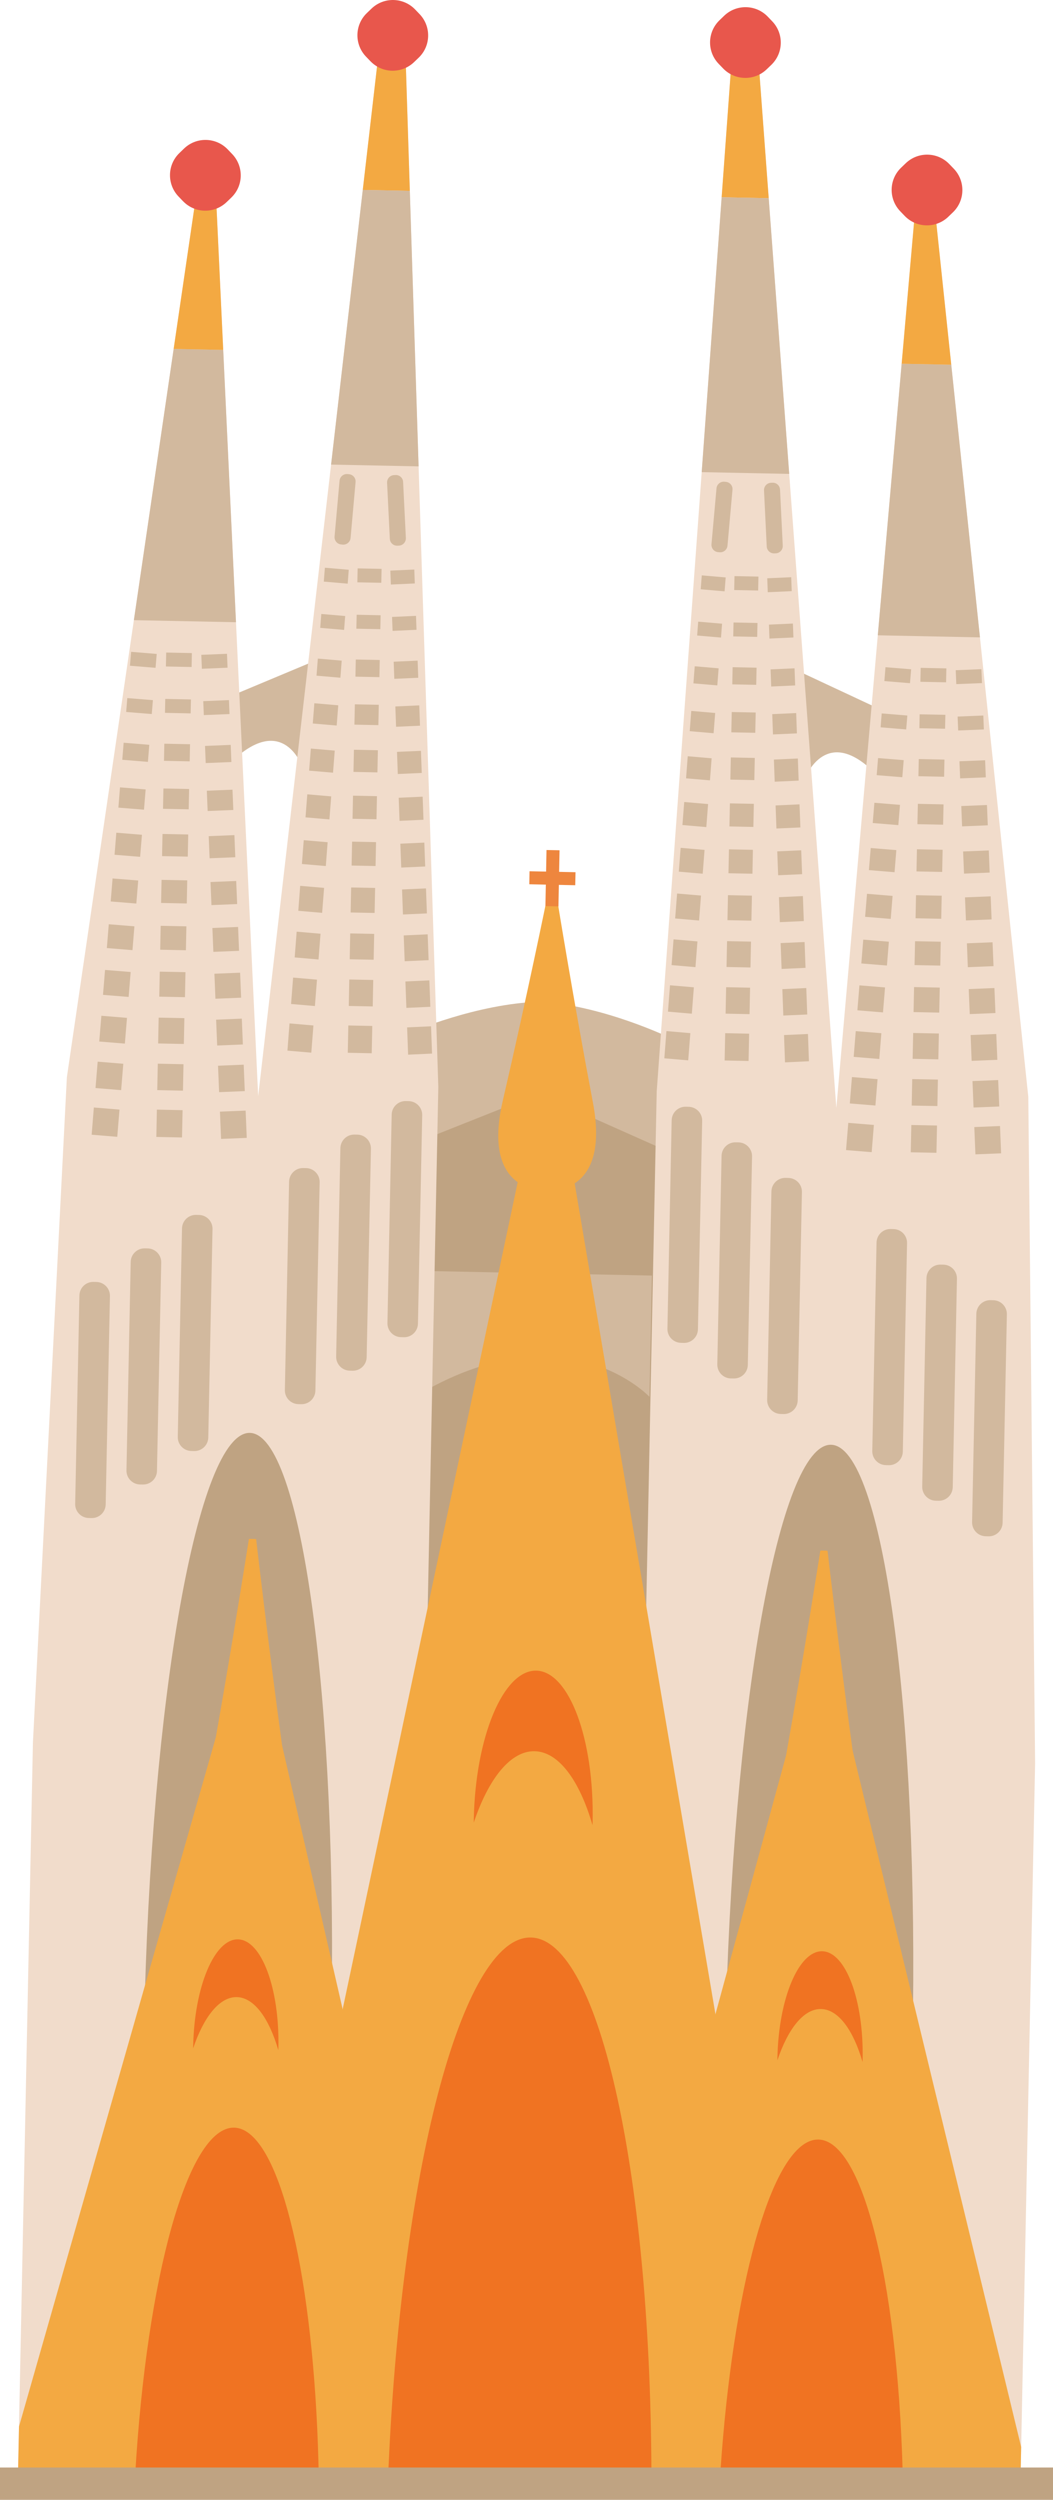 <svg xmlns="http://www.w3.org/2000/svg" width="454.96" height="1080" viewBox="0 0 454.96 1080"><g id="a"/><g id="b"><g id="c"><g id="d"><g><path d="M283.16 859.34 152.92 856.69 160.92 463.46 291.18 466.11 283.16 859.34z" fill="#bfa382"/><path d="M183.61 549.09l98.05 2-1.06 52.38s-35.41-37.86-98.06-1.99l1.07-52.39z" fill="#d2b99e"/><path d="M99.16 300.94l35.18-14.73-3.69 45.22s-7.2-21.32-26.96-5.58c-19.76 15.74-23.21-10.89-23.21-10.89l18.68-14.02z" fill="#d2b99e"/><g><path d="M177.61 445.88s28.35-12.26 55.45-13.1c27.08-.83-2.57 40.67-2.57 40.67l-56.44 22.45 3.57-50.02z" fill="#d2b99e"/><path d="M289 448.15s-27.84-13.42-54.87-15.35c-27.03-1.94.9 40.74.9 40.74l55.5 24.73-1.53-50.12z" fill="#d2b99e"/></g><path d="M189.38 469.61 177.11 1071.92 7.79 1068.48 14.22 752.97 28.89 465.41 57.84 267.93 75.03 150.74 84.23 87.97 93.49 88.17 96.44 151.17 101.96 268.82 111.55 473.58 143.05 200.72 156.74 82.05 163.25 25.72 175.28 25.96 177.07 82.46 180.86 201.49 189.38 469.61z" fill="#f1dccb"/><g><path d="M130.17 606.66l-1.24-.03c-3.31-.06-5.91-2.79-5.85-6.09l1.83-90.06c.08-3.3 2.8-5.91 6.1-5.85l1.24.02c3.3.07 5.92 2.8 5.86 6.09l-1.84 90.06c-.07 3.3-2.8 5.92-6.09 5.85z" fill="#d2b99e"/><path d="M152.33 592.19l-1.24-.03c-3.3-.06-5.91-2.8-5.85-6.09l1.83-90.06c.08-3.3 2.81-5.91 6.1-5.84l1.24.02c3.3.08 5.91 2.8 5.85 6.1l-1.84 90.06c-.06 3.3-2.79 5.92-6.09 5.84z" fill="#d2b99e"/><path d="M174.5 577.72l-1.25-.03c-3.29-.06-5.92-2.79-5.85-6.09l1.83-90.06c.07-3.3 2.81-5.91 6.1-5.85l1.25.03c3.29.07 5.91 2.79 5.84 6.09l-1.84 90.06c-.07 3.3-2.79 5.92-6.08 5.85z" fill="#d2b99e"/></g><g><path d="M39.56 655.85l-1.23-.03c-3.3-.07-5.92-2.8-5.85-6.09l1.83-90.06c.07-3.3 2.79-5.92 6.1-5.85l1.24.03c3.3.06 5.92 2.8 5.85 6.09l-1.84 90.06c-.07 3.3-2.79 5.91-6.1 5.85z" fill="#d2b99e"/><path d="M61.73 641.36l-1.24-.02c-3.3-.08-5.92-2.8-5.85-6.1l1.83-90.06c.07-3.3 2.8-5.92 6.1-5.85l1.24.02c3.3.07 5.91 2.81 5.85 6.09l-1.84 90.07c-.06 3.29-2.79 5.91-6.09 5.84z" fill="#d2b99e"/><path d="M83.9 626.9l-1.25-.03c-3.3-.07-5.92-2.8-5.84-6.09l1.83-90.06c.06-3.3 2.79-5.92 6.09-5.85l1.25.03c3.29.06 5.92 2.8 5.84 6.09l-1.83 90.06c-.07 3.3-2.8 5.91-6.09 5.85z" fill="#d2b99e"/></g><g><path d="M78.64 491.42 67.55 491.19 67.78 479.39 78.89 479.63 78.64 491.42z" fill="#d2b99e"/><path d="M68.07 459.66h11.11v11.43H68.07z" transform="translate(9.67 -1.43) rotate(1.19)" fill="#d2b99e"/><path d="M68.48 439.75h11.11v11.16H68.48z" transform="translate(8.99 -1.4) rotate(1.16)" fill="#d2b99e"/><path d="M68.88 419.89h11.11v10.81H68.88z" transform="translate(8.59 -1.41) rotate(1.15)" fill="#d2b99e"/><path d="M69.3 400.1h11.11v10.33H69.3z" transform="translate(8.31 -1.45) rotate(1.17)" fill="#d2b99e"/><path d="M80.7 390.33 69.6 390.1 69.81 380.13 80.9 380.35 80.7 390.33z" fill="#d2b99e"/><path d="M70.11 360.41h11.11v9.57H70.11z" transform="translate(7.48 -1.47) rotate(1.17)" fill="#d2b99e"/><path d="M81.53 349.65 70.43 349.43 70.61 340.65 81.71 340.88 81.53 349.65z" fill="#d2b99e"/><path d="M70.92 321.42h11.11v7.4H70.92z" transform="translate(6.66 -1.5) rotate(1.17)" fill="#d2b99e"/><path d="M71.34 302.07h11.1v6.02H71.34z" transform="translate(6.35 -1.53) rotate(1.19)" fill="#d2b99e"/><path d="M82.79 288.17 71.68 287.94 71.81 281.92 82.9 282.15 82.79 288.17z" fill="#d2b99e"/></g><g><g><path d="M50.66 491.14 39.6 490.23 40.55 478.47 51.63 479.38 50.66 491.14z" fill="#d2b99e"/><path d="M41.69 459.11H52.8v11.43H41.69z" transform="translate(38.19 -2.31) rotate(4.69)" fill="#d2b99e"/><path d="M53.95 450.87 42.88 449.97 43.8 438.84 54.87 439.75 53.95 450.87z" fill="#d2b99e"/><path d="M44.95 419.47h11.11v10.81H44.95z" transform="translate(34.66 -2.7) rotate(4.66)" fill="#d2b99e"/><path d="M46.58 399.74h11.11v10.32H46.58z" transform="translate(33.05 -2.9) rotate(4.66)" fill="#d2b99e"/><path d="M58.9 390.36 47.83 389.46 48.64 379.52 59.72 380.41 58.9 390.36z" fill="#d2b99e"/><path d="M60.54 370.18 49.49 369.28 50.26 359.75 61.33 360.65 60.54 370.18z" fill="#d2b99e"/><path d="M62.21 349.81 51.15 348.92 51.85 340.16 62.93 341.07 62.21 349.81z" fill="#d2b99e"/><path d="M63.91 329.15 52.83 328.25 53.43 320.88 64.5 321.78 63.91 329.15z" fill="#d2b99e"/><path d="M54.75 302.03h11.1v6.02H54.75z" transform="translate(24.97 -3.89) rotate(4.66)" fill="#d2b99e"/><path d="M67.21 288.52 56.15 287.62 56.65 281.61 67.71 282.52l-.5 6z" fill="#d2b99e"/></g><g><path d="M95.52 492.05 106.61 491.6 106.13 479.81 95.03 480.26 95.52 492.05z" fill="#d2b99e"/><path d="M94.46 460.19h11.1v11.43H94.46z" transform="translate(219.01 927.32) rotate(177.65)" fill="#d2b99e"/><path d="M93.64 440.3h11.11v11.17H93.64z" transform="translate(216.55 887.33) rotate(177.65)" fill="#d2b99e"/><path d="M92.82 420.45h11.11v10.81H92.82z" transform="translate(214.09 847.34) rotate(177.66)" fill="#d2b99e"/><path d="M92.01 400.67h11.11v10.32H92.01z" transform="translate(211.51 807.38) rotate(177.67)" fill="#d2b99e"/><path d="M91.19 380.82h11.11v9.98H91.19z" transform="translate(209.19 767.34) rotate(177.65)" fill="#d2b99e"/><path d="M90.37 361h11.11v9.57H90.37z" transform="translate(206.51 727.42) rotate(177.69)" fill="#d2b99e"/><path d="M89.55 341.38h11.1v8.77H89.55z" transform="translate(204.28 687.35) rotate(177.65)" fill="#d2b99e"/><path d="M88.88 329.67 99.98 329.22 99.68 321.81 88.58 322.27 88.88 329.67z" fill="#d2b99e"/><path d="M87.91 302.7h11.11v6.03H87.91z" transform="translate(199.36 607.35) rotate(177.66)" fill="#d2b99e"/><path d="M87.22 288.93 98.32 288.47 98.07 282.46 86.98 282.91 87.22 288.93z" fill="#d2b99e"/></g></g><g><g><path d="M172.37 235.73l-.65.03c-1.74.08-3.21-1.25-3.29-2.98l-1.19-24.23c-.07-1.73 1.26-3.21 3-3.29l.64-.03c1.75-.09 3.21 1.25 3.29 2.98l1.19 24.22c.08 1.74-1.26 3.21-2.99 3.3z" fill="#d2b99e"/><path d="M147.41 235.22l.65.07c1.73.15 3.25-1.12 3.41-2.86l2.16-24.15c.16-1.73-1.12-3.25-2.85-3.41l-.65-.06c-1.72-.15-3.25 1.12-3.42 2.85l-2.16 24.15c-.15 1.72 1.12 3.25 2.85 3.41z" fill="#d2b99e"/></g><g><g><path d="M150.37 443.14h10.35v11.8H150.37z" transform="translate(9.13 -3.06) rotate(1.16)" fill="#d2b99e"/><path d="M150.78 423.29h10.35v11.43H150.78z" transform="translate(8.59 -3.03) rotate(1.14)" fill="#d2b99e"/><path d="M151.18 403.38h10.35v11.17H151.18z" transform="translate(8.05 -2.99) rotate(1.12)" fill="#d2b99e"/><path d="M151.59 383.52h10.36v10.81H151.59z" transform="translate(7.92 -3.1) rotate(1.16)" fill="#d2b99e"/><path d="M152 363.73h10.35v10.33H152z" transform="translate(7.52 -3.12) rotate(1.16)" fill="#d2b99e"/><path d="M152.41 343.87h10.35v9.98H152.41z" transform="translate(7.23 -3.18) rotate(1.18)" fill="#d2b99e"/><path d="M152.81 324.03h10.35v9.57H152.81z" transform="translate(6.7 -3.14) rotate(1.16)" fill="#d2b99e"/><path d="M163.48 313.28 153.13 313.07 153.32 304.29 163.66 304.49 163.48 313.28z" fill="#d2b99e"/><path d="M153.63 285.04h10.36v7.41H153.63z" transform="translate(5.79 -3.11) rotate(1.14)" fill="#d2b99e"/><path d="M164.33 271.82 153.97 271.62 154.1 265.59 164.45 265.81 164.33 271.82z" fill="#d2b99e"/><path d="M154.44 245.67h10.35v6.02H154.44z" transform="translate(5.04 -3.16) rotate(1.15)" fill="#d2b99e"/></g><g><g><path d="M134.5 454.79 124.19 453.9 125.09 442.14 135.42 443.04 134.5 454.79z" fill="#d2b99e"/><path d="M136.06 434.64 125.76 433.75 126.64 422.35 136.96 423.24 136.06 434.64z" fill="#d2b99e"/><path d="M137.62 414.53 127.32 413.64 128.18 402.51 138.49 403.4 137.62 414.53z" fill="#d2b99e"/><path d="M139.18 394.38 128.88 393.49 129.7 382.71 140.03 383.59 139.18 394.38z" fill="#d2b99e"/><path d="M140.77 374.16 130.44 373.27 131.24 362.98 141.56 363.87 140.77 374.16z" fill="#d2b99e"/><path d="M142.33 354.02 132 353.12 132.77 343.17 143.1 344.06 142.33 354.02z" fill="#d2b99e"/><path d="M143.89 333.83 133.56 332.94 134.31 323.4 144.63 324.29 143.89 333.83z" fill="#d2b99e"/><path d="M145.47 313.46 135.14 312.57 135.82 303.82 146.15 304.72 145.47 313.46z" fill="#d2b99e"/><path d="M147.07 292.8 136.75 291.91 137.33 284.53 147.64 285.42 147.07 292.8z" fill="#d2b99e"/><path d="M148.67 272.14 138.36 271.25 138.82 265.25 149.14 266.14 148.67 272.14z" fill="#d2b99e"/><path d="M150.23 252.16 139.9 251.27 140.37 245.27 150.68 246.16 150.23 252.16z" fill="#d2b99e"/></g><g><path d="M176.33 455.65 186.67 455.18 186.24 443.39 175.9 443.86 176.33 455.65z" fill="#d2b99e"/><path d="M175.58 435.44 185.93 434.97 185.51 423.55 175.16 424.02 175.58 435.44z" fill="#d2b99e"/><path d="M174.85 415.29 185.19 414.82 184.78 403.66 174.43 404.13 174.85 415.29z" fill="#d2b99e"/><path d="M174.1 395.09 184.45 394.62 184.05 383.81 173.71 384.28 174.1 395.09z" fill="#d2b99e"/><path d="M173.36 374.82 183.71 374.35 183.33 364.03 172.97 364.5 173.36 374.82z" fill="#d2b99e"/><path d="M172.63 354.63 182.97 354.16 182.61 344.19 172.26 344.66 172.63 354.63z" fill="#d2b99e"/><path d="M171.87 334.4 182.22 333.93 181.87 324.38 171.53 324.83 171.87 334.4z" fill="#d2b99e"/><path d="M171.13 313.99 181.47 313.52 181.15 304.74 170.81 305.21 171.13 313.99z" fill="#d2b99e"/><path d="M170.37 293.28 180.71 292.81 180.44 285.41 170.09 285.88 170.37 293.28z" fill="#d2b99e"/><path d="M169.62 272.56 179.96 272.09 179.74 266.07 169.39 266.54 169.62 272.56z" fill="#d2b99e"/><path d="M168.88 252.54 179.22 252.07 179 246.06 168.65 246.52 168.88 252.54z" fill="#d2b99e"/></g></g></g></g><path d="M101.96 268.82 57.84 267.93 75.03 150.74 96.44 151.17 101.96 268.82z" fill="#d2b99e"/><path d="M96.44 151.17 75.03 150.74 84.23 87.97 93.49 88.17 96.44 151.17z" fill="#f3a942"/><path d="M177.07 82.46 156.74 82.05 163.25 25.72 175.28 25.96 177.07 82.46z" fill="#f3a942"/><path d="M180.86 201.49 143.05 200.72 156.74 82.05 177.07 82.46 180.86 201.49z" fill="#d2b99e"/><path d="M143.12 877.66c-1.56 77.08-8.28 146.14-17.66 193.21l-53.45-1.09c-7.46-47.41-11.35-116.69-9.78-193.76 2.89-142.37 23.37-257.42 45.71-256.97 22.33.46 38.09 116.24 35.19 258.61z" fill="#bfa382"/><path d="M380.75 306.67l-34.55-16.15 1.86 45.33s8.05-21.01 27.16-4.48c19.11 16.53 23.63-9.93 23.63-9.93l-18.1-14.78z" fill="#d2b99e"/><path d="M283.74 471.54 271.48 1073.84 440.8 1077.29 447.23 761.79 444.29 473.88 423.4 275.37 411 157.57 404.35 94.5 395.08 94.3 389.57 157.14 379.26 274.47 361.35 478.67 340.99 204.74 332.13 85.62 327.93 29.07 315.89 28.82 311.8 85.21 303.18 203.98 283.74 471.54z" fill="#f1dccb"/><g><path d="M337.32 610.88l1.24.03c3.29.06 6.02-2.56 6.09-5.85l1.83-90.06c.07-3.3-2.55-6.02-5.85-6.09l-1.24-.03c-3.29-.06-6.02 2.56-6.09 5.85l-1.84 90.06c-.06 3.3 2.56 6.03 5.86 6.09z" fill="#d2b99e"/><path d="M315.76 595.52l1.25.02c3.29.08 6.03-2.54 6.09-5.84l1.83-90.07c.07-3.29-2.55-6.02-5.84-6.09l-1.24-.02c-3.3-.07-6.03 2.55-6.09 5.85l-1.84 90.06c-.07 3.3 2.56 6.03 5.84 6.1z" fill="#d2b99e"/><path d="M294.21 580.15l1.25.03c3.29.06 6.02-2.55 6.09-5.85l1.83-90.07c.08-3.3-2.54-6.02-5.84-6.09l-1.25-.03c-3.29-.07-6.02 2.55-6.09 5.85l-1.83 90.06c-.08 3.3 2.55 6.02 5.84 6.09z" fill="#d2b99e"/></g><g><path d="M425.86 663.71l1.23.03c3.31.07 6.03-2.55 6.1-5.85l1.84-90.06c.06-3.3-2.55-6.03-5.86-6.09l-1.23-.03c-3.3-.06-6.02 2.56-6.1 5.85l-1.84 90.06c-.05 3.3 2.56 6.02 5.86 6.09z" fill="#d2b99e"/><path d="M404.29 648.35l1.25.02c3.3.07 6.02-2.55 6.1-5.84l1.82-90.06c.07-3.3-2.53-6.03-5.84-6.1l-1.23-.02c-3.31-.08-6.03 2.54-6.1 5.84l-1.84 90.06c-.06 3.3 2.55 6.03 5.84 6.1z" fill="#d2b99e"/><path d="M382.74 632.98l1.24.03c3.29.07 6.03-2.56 6.09-5.86l1.83-90.06c.08-3.3-2.54-6.03-5.84-6.09l-1.25-.03c-3.29-.06-6.02 2.56-6.09 5.85l-1.84 90.06c-.07 3.3 2.56 6.03 5.85 6.09z" fill="#d2b99e"/></g><g><path d="M393.62 486.15h11.1v11.79H393.62z" transform="translate(788.04 992.27) rotate(-178.81)" fill="#d2b99e"/><path d="M394.02 466.29h11.1v11.43H394.02z" transform="translate(789.84 951.75) rotate(-178.88)" fill="#d2b99e"/><path d="M394.31 457.44 405.42 457.67 405.65 446.51 394.55 446.28 394.31 457.44z" fill="#d2b99e"/><path d="M394.84 426.53h11.1v10.81H394.84z" transform="translate(791.86 871.98) rotate(-178.83)" fill="#d2b99e"/><path d="M395.14 416.95 406.26 417.17 406.46 406.85 395.36 406.63 395.14 416.95z" fill="#d2b99e"/><path d="M395.66 386.88h11.1v9.97H395.66z" transform="translate(794.56 791.62) rotate(-178.86)" fill="#d2b99e"/><path d="M396.07 367.04h11.1v9.57H396.07z" transform="translate(795.77 751.55) rotate(-178.86)" fill="#d2b99e"/><path d="M396.38 356.07 407.48 356.29 407.67 347.52 396.57 347.28 396.38 356.07z" fill="#d2b99e"/><path d="M396.88 328.05h11.1v7.41H396.88z" transform="translate(797.89 671.8) rotate(-178.81)" fill="#d2b99e"/><path d="M397.23 314.62 408.33 314.84 408.46 308.82 397.34 308.6 397.23 314.62z" fill="#d2b99e"/><path d="M397.7 288.67h11.1v6.02H397.7z" transform="translate(800.54 591.44) rotate(-178.84)" fill="#d2b99e"/></g><g><g><path d="M421.22 486.67h11.11v11.8H421.22z" transform="translate(873.2 967.41) rotate(177.67)" fill="#d2b99e"/><path d="M420.41 466.83h11.11v11.43H420.41z" transform="translate(870.62 927.54) rotate(177.69)" fill="#d2b99e"/><path d="M419.81 458.32 430.91 457.87 430.45 446.71 419.37 447.17 419.81 458.32z" fill="#d2b99e"/><path d="M418.76 427.09h11.11v10.81H418.76z" transform="translate(866.23 846.99) rotate(177.62)" fill="#d2b99e"/><path d="M418.16 417.85 429.26 417.4 428.84 407.09 417.76 407.54 418.16 417.85z" fill="#d2b99e"/><path d="M417.35 397.66 428.43 397.21 428.03 387.24 416.93 387.69 417.35 397.66z" fill="#d2b99e"/><path d="M416.52 377.43 427.6 376.98 427.22 367.41 416.12 367.86 416.52 377.43z" fill="#d2b99e"/><path d="M415.68 357.02 426.78 356.56 426.43 347.79 415.33 348.24 415.68 357.02z" fill="#d2b99e"/><path d="M414.69 328.68h11.1v7.4H414.69z" transform="translate(853.53 647.54) rotate(177.69)" fill="#d2b99e"/><path d="M413.99 315.59 425.09 315.14 424.85 309.12 413.75 309.58 413.99 315.59z" fill="#d2b99e"/><path d="M413.18 295.56 424.28 295.12 424.02 289.1 412.93 289.55 413.18 295.56z" fill="#d2b99e"/></g><g><path d="M376.62 497.77 365.54 496.87 366.51 485.11 377.57 486.01 376.62 497.77z" fill="#d2b99e"/><path d="M367.64 465.75h11.1v11.43H367.64z" transform="translate(39.51 -28.75) rotate(4.66)" fill="#d2b99e"/><path d="M379.91 457.51 368.84 456.6 369.74 445.48 380.8 446.38 379.91 457.51z" fill="#d2b99e"/><path d="M370.9 426.11H382v10.82H370.9z" transform="translate(36.59 -29.37) rotate(4.7)" fill="#d2b99e"/><path d="M372.54 406.38h11.1v10.33H372.54z" transform="translate(34.69 -29.36) rotate(4.66)" fill="#d2b99e"/><path d="M384.85 397 373.78 396.09 374.6 386.15 385.65 387.06 384.85 397z" fill="#d2b99e"/><path d="M386.5 376.82 375.42 375.91 376.21 366.37 387.27 367.28 386.5 376.82z" fill="#d2b99e"/><path d="M377.43 347.24h11.1v8.78H377.43z" transform="translate(30.08 -30.18) rotate(4.7)" fill="#d2b99e"/><path d="M389.85 335.79 378.78 334.89 379.38 327.51 390.46 328.41 389.85 335.79z" fill="#d2b99e"/><path d="M391.53 315.14 380.48 314.22 380.95 308.22 392.03 309.13 391.53 315.14z" fill="#d2b99e"/><path d="M393.17 295.16 382.1 294.25 382.59 288.25 393.67 289.15 393.17 295.16z" fill="#d2b99e"/></g></g><g><g><path d="M310.26 238.53l.65.07c1.73.16 3.25-1.12 3.41-2.86l2.16-24.15c.17-1.73-1.12-3.25-2.85-3.41l-.64-.06c-1.73-.16-3.26 1.12-3.42 2.85l-2.17 24.16c-.14 1.73 1.13 3.26 2.86 3.41z" fill="#d2b99e"/><path d="M335.22 239.05l-.65.03c-1.74.08-3.21-1.25-3.3-2.98l-1.17-24.23c-.08-1.73 1.25-3.21 2.99-3.29l.64-.03c1.74-.09 3.21 1.25 3.29 2.99l1.18 24.22c.08 1.73-1.26 3.2-2.99 3.3z" fill="#d2b99e"/></g><g><g><path d="M313.22 446.45h10.35v11.8H313.22z" transform="translate(627.39 911.18) rotate(-178.82)" fill="#d2b99e"/><path d="M313.62 426.6h10.35v11.43H313.62z" transform="translate(628.77 871) rotate(-178.84)" fill="#d2b99e"/><path d="M314.03 406.69h10.35v11.17H314.03z" transform="translate(629.84 831.05) rotate(-178.82)" fill="#d2b99e"/><path d="M314.44 386.84h10.35v10.81H314.44z" transform="translate(631.2 790.88) rotate(-178.84)" fill="#d2b99e"/><path d="M314.74 377.27 325.1 377.47 325.3 367.15 314.96 366.94 314.74 377.27z" fill="#d2b99e"/><path d="M315.16 357.05 325.5 357.27 325.71 347.28 315.36 347.08 315.16 357.05z" fill="#d2b99e"/><path d="M315.56 336.81 325.92 337.03 326.11 327.45 315.76 327.24 315.56 336.81z" fill="#d2b99e"/><path d="M316.07 307.72h10.35v8.77H316.07z" transform="translate(635.99 630.76) rotate(-178.82)" fill="#d2b99e"/><path d="M316.48 288.36h10.35v7.41H316.48z" transform="translate(637.21 590.69) rotate(-178.82)" fill="#d2b99e"/><path d="M316.89 269.02h10.35v6.02H316.89z" transform="translate(638.44 550.65) rotate(-178.82)" fill="#d2b99e"/><path d="M317.29 248.98h10.35V255H317.29z" transform="translate(639.8 510.42) rotate(-178.85)" fill="#d2b99e"/></g><g><g><path d="M339.17 458.97 349.51 458.49 349.09 446.71 338.75 447.18 339.17 458.97z" fill="#d2b99e"/><path d="M338.44 438.75 348.78 438.29 348.36 426.86 338.02 427.34 338.44 438.75z" fill="#d2b99e"/><path d="M337.7 418.61 348.04 418.14 347.63 406.98 337.28 407.44 337.7 418.61z" fill="#d2b99e"/><path d="M336.94 398.4 347.29 397.93 346.9 387.13 336.56 387.6 336.94 398.4z" fill="#d2b99e"/><path d="M336.21 378.14 346.56 377.67 346.17 367.35 335.82 367.82 336.21 378.14z" fill="#d2b99e"/><path d="M335.47 357.94 345.82 357.48 345.44 347.5 335.1 347.98 335.47 357.94z" fill="#d2b99e"/><path d="M334.72 337.72 345.07 337.25 344.72 327.69 334.37 328.16 334.72 337.72z" fill="#d2b99e"/><path d="M333.97 317.3 344.31 316.84 344 308.06 333.66 308.53 333.97 317.3z" fill="#d2b99e"/><path d="M333.21 296.6 343.56 296.13 343.29 288.73 332.94 289.2 333.21 296.6z" fill="#d2b99e"/><path d="M332.45 275.88 342.81 275.41 342.58 269.39 332.23 269.86 332.45 275.88z" fill="#d2b99e"/><path d="M331.72 255.86 342.07 255.39 341.85 249.37 331.5 249.84 331.72 255.86z" fill="#d2b99e"/></g><g><path d="M297.35 458.11 287.03 457.22 287.94 445.46 298.27 446.35 297.35 458.11z" fill="#d2b99e"/><path d="M298.91 437.95 288.6 437.06 289.49 425.67 299.79 426.55 298.91 437.95z" fill="#d2b99e"/><path d="M300.48 417.84 290.16 416.95 291.02 405.83 301.34 406.72 300.48 417.84z" fill="#d2b99e"/><path d="M302.04 397.7 291.71 396.8 292.55 386.03 302.88 386.91 302.04 397.7z" fill="#d2b99e"/><path d="M303.61 377.47 293.29 376.58 294.08 366.29 304.41 367.19 303.61 377.47z" fill="#d2b99e"/><path d="M305.17 357.33 294.85 356.44 295.63 346.49 305.94 347.38 305.17 357.33z" fill="#d2b99e"/><path d="M306.74 337.14 296.42 336.26 297.15 326.72 307.47 327.61 306.74 337.14z" fill="#d2b99e"/><path d="M308.32 316.78 298 315.89 298.67 307.14 309 308.03 308.32 316.78z" fill="#d2b99e"/><path d="M309.92 296.12 299.6 295.23 300.17 287.85 310.49 288.74 309.92 296.12z" fill="#d2b99e"/><path d="M311.52 275.45 301.21 274.56 301.67 268.57 311.98 269.46 311.52 275.45z" fill="#d2b99e"/><path d="M313.07 255.47 302.75 254.59 303.21 248.58 313.54 249.47 313.07 255.47z" fill="#d2b99e"/></g></g></g></g><path d="M379.26 274.47 423.4 275.37 411 157.57 389.57 157.14 379.26 274.47z" fill="#d2b99e"/><path d="M389.57 157.14 411 157.57 404.35 94.5 395.08 94.3 389.57 157.14z" fill="#f3a942"/><path d="M311.8 85.21 332.13 85.62 327.93 29.07 315.89 28.82 311.8 85.21z" fill="#f3a942"/><path d="M303.18 203.98 340.99 204.74 332.13 85.62 311.8 85.21 303.18 203.98z" fill="#d2b99e"/><path d="M313.35 881.13c-1.58 77.08 2.32 146.35 9.78 193.76l53.45 1.1c9.39-47.07 16.09-116.13 17.68-193.21 2.88-142.37-12.87-258.15-35.21-258.6-22.33-.46-42.79 114.58-45.69 256.96z" fill="#bfa382"/><g><path d="M350.12 796.05s24.53 6.37 18.49-38.01c-6.03-44.39-11.06-88.07-11.06-88.07l-2.83-.06-4.61 126.14z" fill="#f3a942"/><path d="M356.74 796.19s-24.77 5.38-16.94-38.73c7.84-44.1 14.63-87.55 14.63-87.55l2.82.07-.52 126.22z" fill="#f3a942"/></g><g><path d="M349.33 925.27 345.73 1075.36 440.8 1077.29 441.2 1057.17 368.38 756.28 341.74 761.96 350.59 872.75 349.33 925.27z" fill="#f3a942"/><path d="M258.06 1073.57l90.44 1.84 3.98-151.01 1.35-51.58c-.78-45.7-4.28-124.45 14.55-116.54l-28.72 2.02-67.19 246.15-14.41 69.12z" fill="#f3a942"/></g><g><g><path d="M109.84 791.16s-24.76 5.37-16.92-38.73c7.82-44.11 14.62-87.55 14.62-87.55l2.82.06-.52 126.22z" fill="#f3a942"/><path d="M103.23 791.02s24.53 6.38 18.5-38.02c-6.04-44.39-11.06-88.06-11.06-88.06l-2.81-.06-4.63 126.14z" fill="#f3a942"/></g><g><path d="M105.37 920.3 102.86 1070.41 7.79 1068.48 8.21 1048.35 93.22 750.67 119.61 757.43 106.26 867.77 105.37 920.3z" fill="#f3a942"/><path d="M190.52 1072.19l-90.44-1.84 2.17-151.05.75-51.59c2.65-45.63 9.36-124.18-9.79-117.04l28.62 3.19 57.1 248.68 11.59 69.66z" fill="#f3a942"/></g></g><g><path d="M240.39 514.5s-33.42 5.23-23.15-39c10.28-44.22 19.15-87.77 19.15-87.77l3.81.07.19 126.7z" fill="#f3a942"/><path d="M231.44 514.31s33.19 6.58 24.73-38.03c-8.47-44.6-15.56-88.48-15.56-88.48l-3.81-.08-5.36 126.58z" fill="#f3a942"/></g><path d="M319.4 930.89 306.76 1074.57 142.33 1071.21 135.54 927.14 226.59 496.97 245.94 497.37 319.4 930.89z" fill="#f3a942"/><g><path d="M235.86 367.3h5.63v24.25H235.86z" transform="translate(7.49 -4.61) rotate(1.12)" fill="#ee863e"/><path d="M228.69 382.03 228.79 376.41 248.66 376.82 248.54 382.45 228.69 382.03z" fill="#ee863e"/></g><g><path d="M335.9 889.06c-.02.36-.02.71-.02 1.06 4.57-13.64 11.4-22.32 18.86-22.16 7.47.14 13.93 9.09 17.94 22.88.01-.34.01-.68.03-1.03.52-25.64-7.29-46.6-17.47-46.81-10.16-.2-18.84 20.41-19.35 46.06z" fill="#f07322"/><path d="M310.84 1074.65l79.36 1.61c-1.47-85.84-16.69-151.51-36.61-151.92-.38.0-.73.02-1.11.05-1.06.11-2.12.41-3.15.87-18.16 8.15-33.88 69.85-38.49 149.39z" fill="#f07322"/><path d="M256.05 787.05c0 .5-.03.98-.05 1.47-5.58-19.27-14.61-31.73-25.02-31.94-10.4-.21-19.92 11.85-26.29 30.85.0-.47.0-.94.01-1.43.73-35.77 12.81-64.52 27-64.23 14.16.29 25.08 29.52 24.35 65.28z" fill="#f07322"/><path d="M281.46 1074.05l-113.83-2.33c5.16-132.04 31.81-235.26 61.74-234.66 29.89.61 52.31 104.83 52.09 236.98z" fill="#f07322"/></g><path d="M137.75 1071.12l-79.36-1.62c4.97-85.72 22.84-150.7 42.76-150.29.38.01.73.04 1.1.09 1.07.15 2.11.49 3.12.99 17.82 8.88 31.02 71.17 32.38 150.82z" fill="#f07322"/><path d="M120.28 884.67c-.02.36-.02.71-.03 1.06-4.01-13.82-10.48-22.76-17.94-22.92-7.47-.14-14.29 8.52-18.86 22.14.0-.34.0-.68.02-1.03.51-25.64 9.19-46.27 19.35-46.06 10.16.2 17.99 21.16 17.47 46.81z" fill="#f07322"/><g><path d="M79.08 86.93l-1.92-2c-5.1-5.31-4.93-13.75.38-18.84l2-1.93c5.31-5.09 13.74-4.93 18.85.39l1.92 2c5.09 5.31 4.93 13.74-.39 18.83l-2 1.93c-5.31 5.09-13.74 4.93-18.83-.38z" fill="#e8574c"/><path d="M160.06 26.47l-1.92-2c-5.1-5.31-4.93-13.74.38-18.84l2-1.92c5.31-5.09 13.74-4.92 18.84.38l1.92 2c5.09 5.31 4.92 13.74-.38 18.83l-2 1.92c-5.32 5.1-13.75 4.92-18.84-.38z" fill="#e8574c"/><path d="M409.71 93.66l2-1.92c5.31-5.09 5.48-13.53.39-18.84l-1.93-2c-5.09-5.3-13.52-5.47-18.83-.38l-2 1.92c-5.31 5.09-5.48 13.52-.39 18.83l1.92 2c5.1 5.31 13.53 5.48 18.85.39z" fill="#e8574c"/><path d="M331.25 29.95l2-1.92c5.31-5.1 5.48-13.53.39-18.83l-1.92-2c-5.1-5.31-13.53-5.49-18.84-.39l-1.99 1.92c-5.31 5.1-5.49 13.53-.39 18.84l1.92 1.99c5.1 5.31 13.54 5.48 18.84.38z" fill="#e8574c"/></g></g><path d="M0 1066.04h454.96V1080H0z" fill="#bfa382"/></g></g></g></svg>